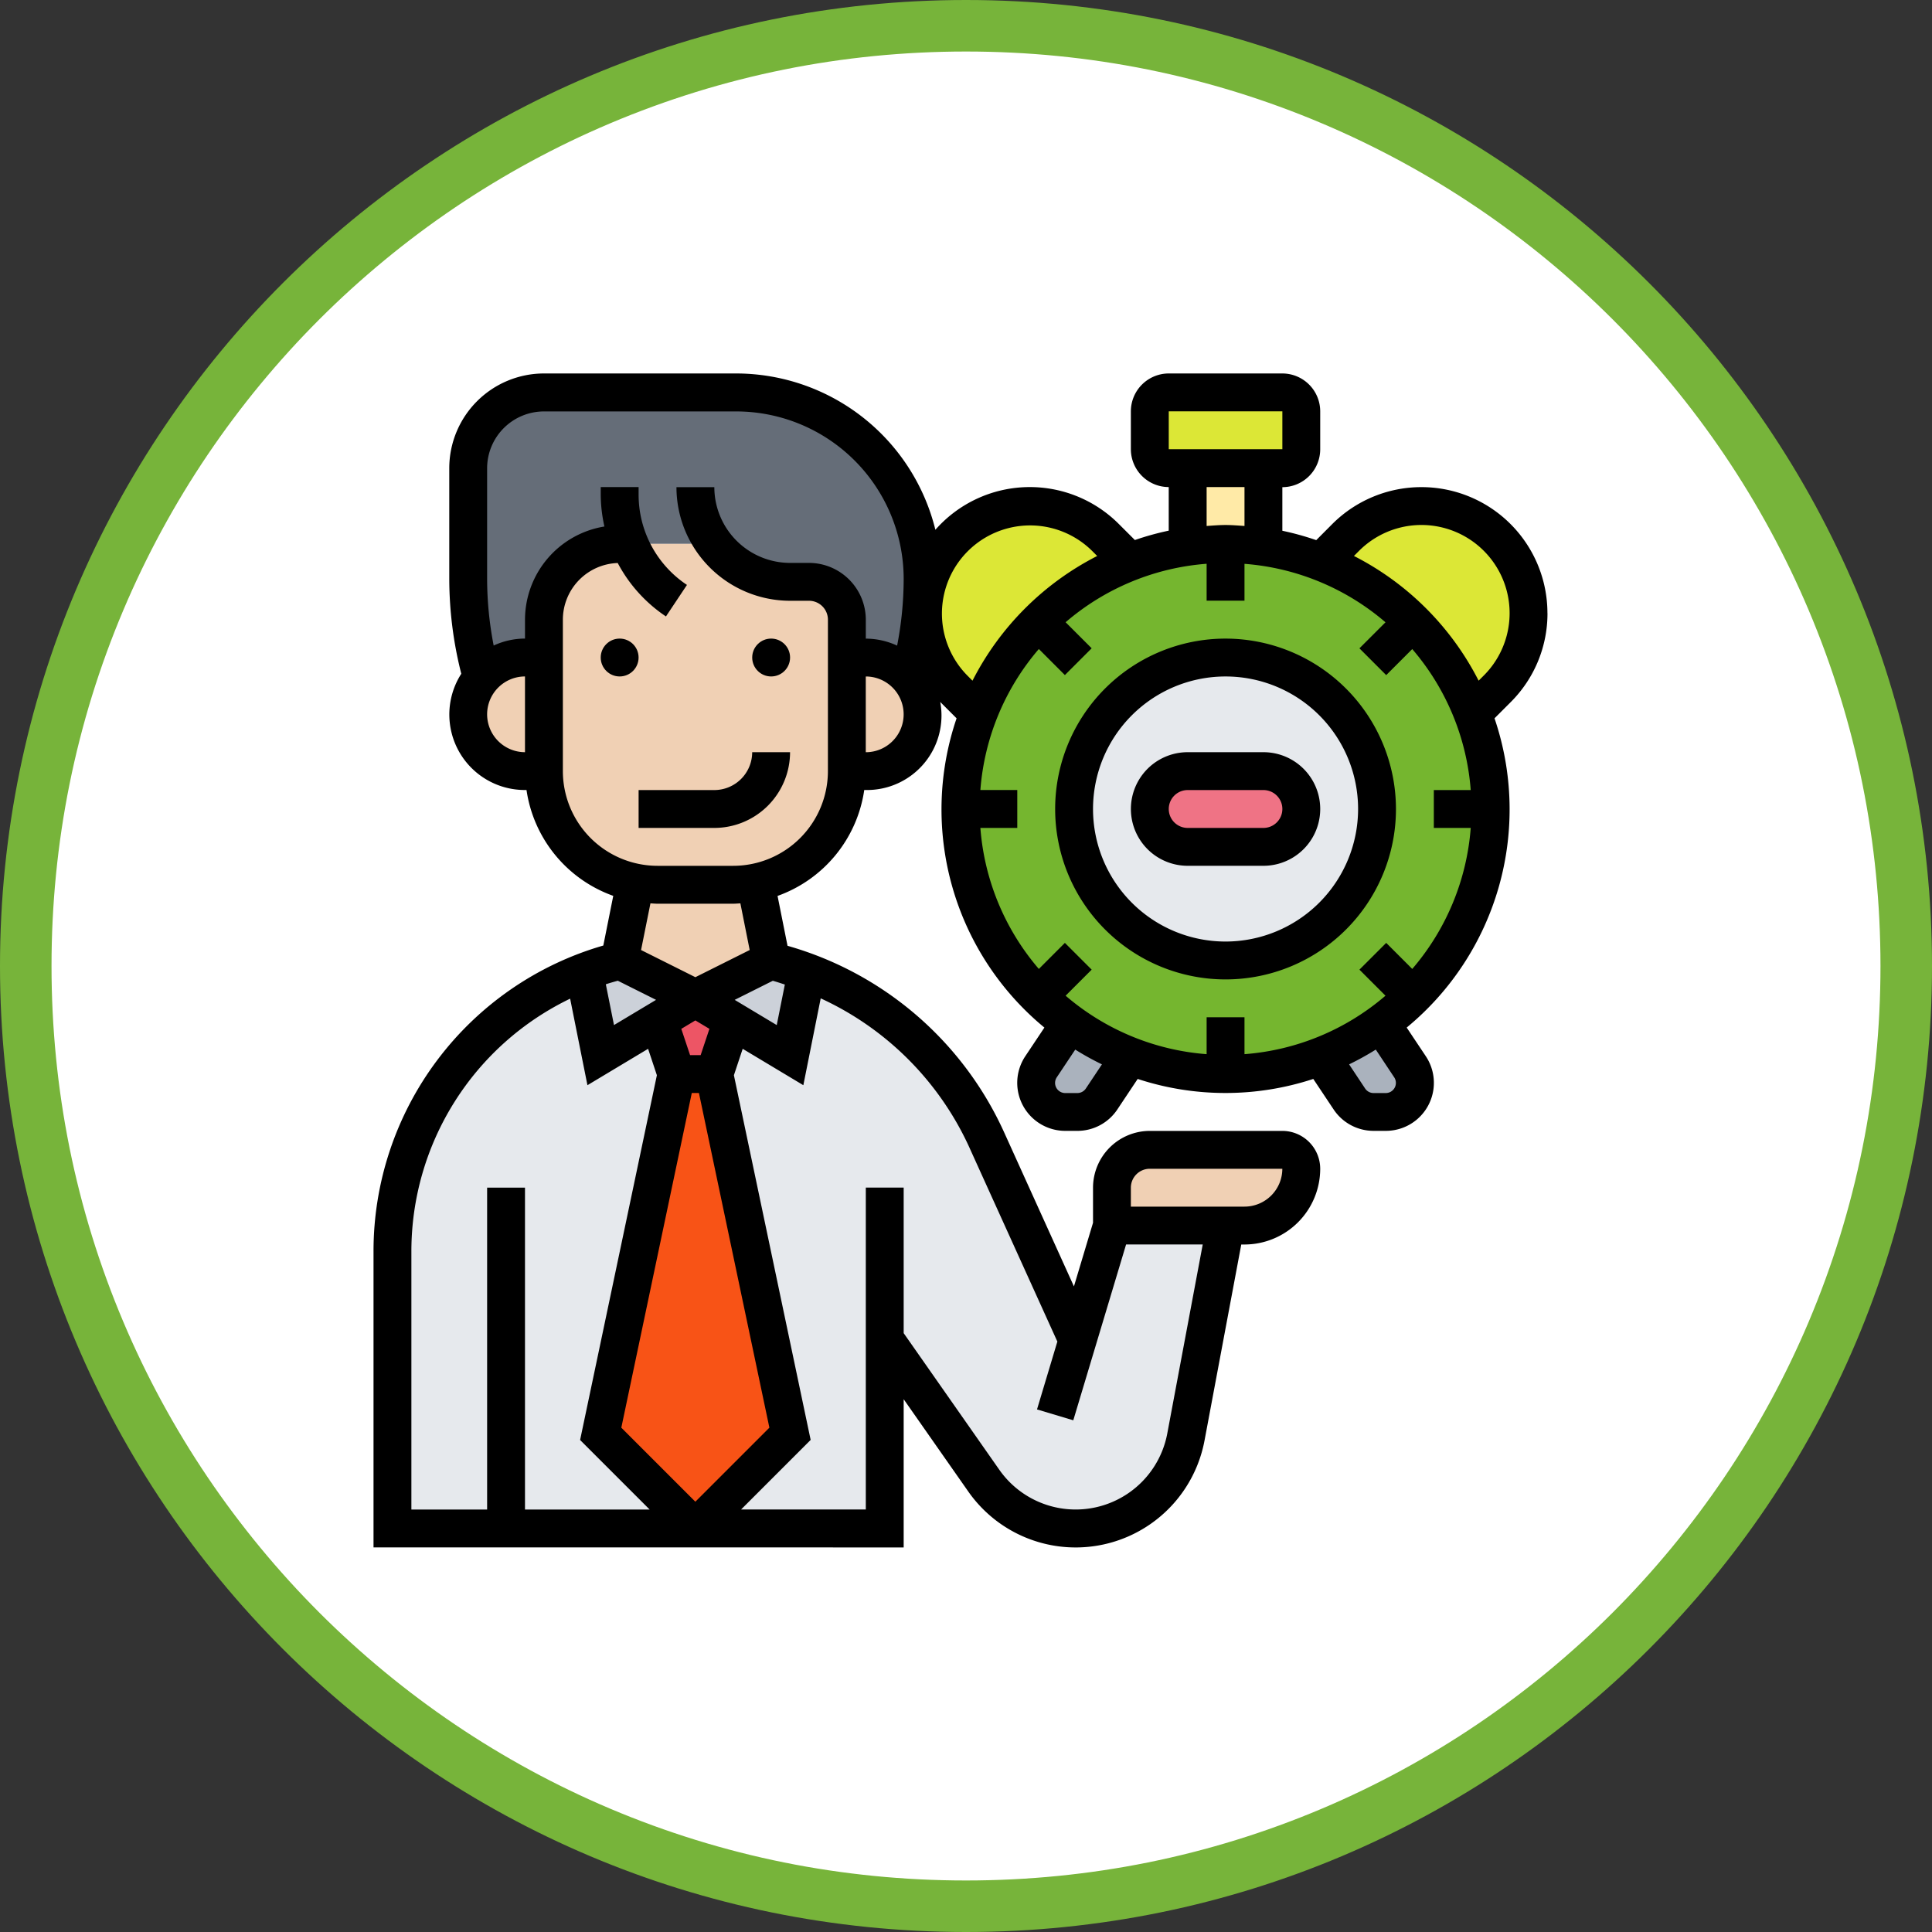 <svg xmlns="http://www.w3.org/2000/svg" width="150" height="150" viewBox="0 0 150 150">
  <rect x="0" y="0" width="150" height="150" fill="#333333" stroke="none"/>
  <g id="Grupo_158125" data-name="Grupo 158125" transform="translate(10394 1463.18)">
    <g id="Grupo_158081" data-name="Grupo 158081">
      <g id="Grupo_158002" data-name="Grupo 158002" transform="translate(-11308 -12771)">
        <g id="Trazado_169921" data-name="Trazado 169921" transform="translate(914 11307.82)" fill="#fff">
          <path d="M 75 148 C 65.144 148 55.584 146.07 46.586 142.264 C 42.261 140.435 38.089 138.17 34.186 135.534 C 30.32 132.922 26.685 129.923 23.381 126.619 C 20.077 123.315 17.078 119.679 14.466 115.814 C 11.83 111.911 9.565 107.739 7.736 103.414 C 3.93 94.416 2 84.856 2 75 C 2 65.144 3.93 55.584 7.736 46.586 C 9.565 42.261 11.83 38.089 14.466 34.186 C 17.078 30.32 20.077 26.685 23.381 23.381 C 26.685 20.077 30.32 17.078 34.186 14.466 C 38.089 11.83 42.261 9.565 46.586 7.736 C 55.584 3.93 65.144 2 75 2 C 84.856 2 94.416 3.93 103.414 7.736 C 107.739 9.565 111.911 11.83 115.814 14.466 C 119.679 17.078 123.315 20.077 126.619 23.381 C 129.923 26.685 132.922 30.32 135.534 34.186 C 138.17 38.089 140.435 42.261 142.264 46.586 C 146.07 55.584 148 65.144 148 75 C 148 84.856 146.07 94.416 142.264 103.414 C 140.435 107.739 138.17 111.911 135.534 115.814 C 132.922 119.679 129.923 123.315 126.619 126.619 C 123.315 129.923 119.679 132.922 115.814 135.534 C 111.911 138.17 107.739 140.435 103.414 142.264 C 94.416 146.07 84.856 148 75 148 Z" stroke="none"/>
          <path d="M 75 4 C 65.413 4 56.115 5.877 47.365 9.578 C 43.159 11.357 39.101 13.559 35.306 16.123 C 31.546 18.664 28.009 21.582 24.795 24.795 C 21.582 28.009 18.664 31.546 16.123 35.306 C 13.559 39.101 11.357 43.159 9.578 47.365 C 5.877 56.115 4 65.413 4 75 C 4 84.587 5.877 93.885 9.578 102.635 C 11.357 106.841 13.559 110.899 16.123 114.694 C 18.664 118.454 21.582 121.991 24.795 125.205 C 28.009 128.418 31.546 131.336 35.306 133.877 C 39.101 136.441 43.159 138.643 47.365 140.422 C 56.115 144.123 65.413 146 75 146 C 84.587 146 93.885 144.123 102.635 140.422 C 106.841 138.643 110.899 136.441 114.694 133.877 C 118.454 131.336 121.991 128.418 125.205 125.205 C 128.418 121.991 131.336 118.454 133.877 114.694 C 136.441 110.899 138.643 106.841 140.422 102.635 C 144.123 93.885 146 84.587 146 75 C 146 65.413 144.123 56.115 140.422 47.365 C 138.643 43.159 136.441 39.101 133.877 35.306 C 131.336 31.546 128.418 28.009 125.205 24.795 C 121.991 21.582 118.454 18.664 114.694 16.123 C 110.899 13.559 106.841 11.357 102.635 9.578 C 93.885 5.877 84.587 4 75 4 M 75 0 C 116.421 0 150 33.579 150 75 C 150 116.421 116.421 150 75 150 C 33.579 150 0 116.421 0 75 C 0 33.579 33.579 0 75 0 Z" stroke="none" fill="#77b43a"/>
        </g>
        <g id="Grupo_157987" data-name="Grupo 157987" transform="translate(935 10956.756)">
          <g id="Grupo_153711" data-name="Grupo 153711" transform="translate(9.47 381.534)">
            <g id="Grupo_153690" data-name="Grupo 153690" transform="translate(23.52 44.968)">
              <path id="Trazado_205841" data-name="Trazado 205841" d="M56.683,471.744v14.7h-14.7l7.35-7.35-5.88-27.93L44.834,447l4.5,2.69,1.294-6.469v-.015a25.1,25.1,0,0,1,14,13.113l7.027,15.509,2.675-8.908h8.82l-3.072,16.42a8.712,8.712,0,0,1-15.7,3.381Z" transform="translate(-41.982 -443.211)" fill="#e6e9ed"/>
            </g>
            <g id="Grupo_153691" data-name="Grupo 153691" transform="translate(0 44.983)">
              <path id="Trazado_205842" data-name="Trazado 205842" d="M18.819,486.45H10V464.944a23.277,23.277,0,0,1,14.877-21.713L26.17,449.7l4.5-2.69,1.382,4.16L26.17,479.1l7.35,7.35Z" transform="translate(-9.999 -443.231)" fill="#e6e9ed"/>
            </g>
            <g id="Grupo_153692" data-name="Grupo 153692" transform="translate(16.171 52.921)">
              <path id="Trazado_205843" data-name="Trazado 205843" d="M40.808,454.026l5.88,27.93-7.35,7.35-7.35-7.35,5.879-27.93Z" transform="translate(-31.988 -454.026)" fill="#f85316"/>
            </g>
            <g id="Grupo_153693" data-name="Grupo 153693" transform="translate(20.668 47.041)">
              <path id="Trazado_205844" data-name="Trazado 205844" d="M40.956,446.03l2.852,1.72-1.382,4.16h-2.94L38.1,447.75Z" transform="translate(-38.104 -446.03)" fill="#ed5565"/>
            </g>
            <g id="Grupo_153694" data-name="Grupo 153694" transform="translate(23.52 44.101)">
              <path id="Trazado_205845" data-name="Trazado 205845" d="M50.626,442.9v.015l-1.294,6.469-4.5-2.69-2.852-1.72,5.88-2.94A25.207,25.207,0,0,1,50.626,442.9Z" transform="translate(-41.982 -442.032)" fill="#ccd1d9"/>
            </g>
            <g id="Grupo_153695" data-name="Grupo 153695" transform="translate(14.877 44.101)">
              <path id="Trazado_205846" data-name="Trazado 205846" d="M38.872,444.972l-2.852,1.72-4.5,2.69-1.294-6.469a21.681,21.681,0,0,1,2.764-.882Z" transform="translate(-30.229 -442.032)" fill="#ccd1d9"/>
            </g>
            <g id="Grupo_153696" data-name="Grupo 153696" transform="translate(5.88)">
              <path id="Trazado_205847" data-name="Trazado 205847" d="M37.105,393.823h-7.35a5.878,5.878,0,0,0-5.88,5.88v2.939h-1.47a4.393,4.393,0,0,0-3.367,1.558A28.844,28.844,0,0,1,18,396.528v-8.585a5.878,5.878,0,0,1,5.88-5.88H38.81a14.454,14.454,0,0,1,14.465,14.465,28.844,28.844,0,0,1-1.044,7.673,4.393,4.393,0,0,0-3.367-1.558H47.4V399.7a2.949,2.949,0,0,0-2.94-2.94h-1.47A7.366,7.366,0,0,1,37.105,393.823Z" transform="translate(-17.995 -382.063)" fill="#656d78"/>
            </g>
            <g id="Grupo_153697" data-name="Grupo 153697" transform="translate(61.742 5.88)">
              <path id="Trazado_205848" data-name="Trazado 205848" d="M99.836,390.059v6.086a21.094,21.094,0,0,0-5.88,0v-6.086Z" transform="translate(-93.956 -390.059)" fill="#ffeaa7"/>
            </g>
            <g id="Grupo_153698" data-name="Grupo 153698" transform="translate(58.802)">
              <path id="Trazado_205849" data-name="Trazado 205849" d="M101.718,383.533v2.94a1.474,1.474,0,0,1-1.47,1.47h-8.82a1.474,1.474,0,0,1-1.47-1.47v-2.94a1.474,1.474,0,0,1,1.47-1.47h8.82A1.474,1.474,0,0,1,101.718,383.533Z" transform="translate(-89.958 -382.063)" fill="#dce736"/>
            </g>
            <g id="Grupo_153699" data-name="Grupo 153699" transform="translate(72.12 8.82)">
              <path id="Trazado_205850" data-name="Trazado 205850" d="M124.15,402.377a8.325,8.325,0,0,1-2.44,5.88l-1.882,1.881h-.015a20.51,20.51,0,0,0-11.746-11.745v-.015l1.882-1.882a8.32,8.32,0,0,1,14.2,5.88Z" transform="translate(-108.068 -394.057)" fill="#dce736"/>
            </g>
            <g id="Grupo_153700" data-name="Grupo 153700" transform="translate(41.161 8.82)">
              <path id="Trazado_205851" data-name="Trazado 205851" d="M82.052,398.379v.015a20.51,20.51,0,0,0-11.746,11.745h-.015l-1.882-1.881a8.316,8.316,0,1,1,11.76-11.76Z" transform="translate(-65.97 -394.057)" fill="#dce736"/>
            </g>
            <g id="Grupo_153701" data-name="Grupo 153701" transform="translate(72.09 48.997)">
              <path id="Trazado_205852" data-name="Trazado 205852" d="M114.938,452.04a2.258,2.258,0,0,1-1.882,3.514h-.941a2.3,2.3,0,0,1-1.882-1l-2.205-3.322a20.273,20.273,0,0,0,4.675-2.543Z" transform="translate(-108.028 -448.689)" fill="#aab2bd"/>
            </g>
            <g id="Grupo_153702" data-name="Grupo 153702" transform="translate(49.981 48.997)">
              <path id="Trazado_205853" data-name="Trazado 205853" d="M85.255,451.232l-2.205,3.322a2.3,2.3,0,0,1-1.881,1h-.941a2.257,2.257,0,0,1-1.881-3.514l2.234-3.351A20.273,20.273,0,0,0,85.255,451.232Z" transform="translate(-77.964 -448.689)" fill="#aab2bd"/>
            </g>
            <g id="Grupo_153703" data-name="Grupo 153703" transform="translate(44.101 11.76)">
              <path id="Trazado_205854" data-name="Trazado 205854" d="M76,404.082a20.763,20.763,0,0,1,11.613-5.821,21.094,21.094,0,0,1,5.88,0A20.566,20.566,0,0,1,109.732,411.2a20.561,20.561,0,0,1-4.631,21.992,19.834,19.834,0,0,1-2.469,2.1,20.569,20.569,0,0,1-24.167,0,19.833,19.833,0,0,1-2.469-2.1,20.6,20.6,0,0,1,0-29.107Z" transform="translate(-69.968 -398.055)" fill="#75b62f"/>
            </g>
            <g id="Grupo_153704" data-name="Grupo 153704" transform="translate(52.921 20.58)">
              <path id="Trazado_205855" data-name="Trazado 205855" d="M93.722,410.048a11.76,11.76,0,1,1-11.76,11.76A11.757,11.757,0,0,1,93.722,410.048Z" transform="translate(-81.962 -410.048)" fill="#e6e9ed"/>
            </g>
            <g id="Grupo_153705" data-name="Grupo 153705" transform="translate(58.802 29.4)">
              <path id="Trazado_205856" data-name="Trazado 205856" d="M98.778,422.042a2.949,2.949,0,0,1,2.939,2.94,2.961,2.961,0,0,1-2.939,2.94H92.9a2.949,2.949,0,0,1-2.94-2.94,2.962,2.962,0,0,1,2.94-2.94Z" transform="translate(-89.958 -422.042)" fill="#ef7385"/>
            </g>
            <g id="Grupo_153706" data-name="Grupo 153706" transform="translate(55.861 58.802)">
              <path id="Trazado_205857" data-name="Trazado 205857" d="M100.66,463.492a4.4,4.4,0,0,1-4.409,4.41H85.96v-2.94a2.949,2.949,0,0,1,2.94-2.94H99.19A1.474,1.474,0,0,1,100.66,463.492Z" transform="translate(-85.96 -462.022)" fill="#f0d0b4"/>
            </g>
            <g id="Grupo_153707" data-name="Grupo 153707" transform="translate(35.281 20.58)">
              <path id="Trazado_205858" data-name="Trazado 205858" d="M62.811,411.606a4.414,4.414,0,0,1-3.367,7.262h-1.47v-8.82h1.47a4.393,4.393,0,0,1,3.367,1.558Z" transform="translate(-57.974 -410.048)" fill="#f0d0b4"/>
            </g>
            <g id="Grupo_153708" data-name="Grupo 153708" transform="translate(11.76 11.76)">
              <path id="Trazado_205859" data-name="Trazado 205859" d="M49.511,406.875v8.82a8.8,8.8,0,0,1-7.086,8.644,8.462,8.462,0,0,1-1.735.176H34.811a8.462,8.462,0,0,1-1.735-.176,8.8,8.8,0,0,1-7.086-8.644v-11.76a5.878,5.878,0,0,1,5.88-5.88h7.35A7.366,7.366,0,0,0,45.1,401h1.47a2.949,2.949,0,0,1,2.94,2.94Z" transform="translate(-25.991 -398.055)" fill="#f0d0b4"/>
            </g>
            <g id="Grupo_153709" data-name="Grupo 153709" transform="translate(17.641 38.044)">
              <path id="Trazado_205860" data-name="Trazado 205860" d="M44.541,433.8l1.205,6.057-5.88,2.94-5.879-2.94,1.205-6.057a8.462,8.462,0,0,0,1.735.177h5.879a8.462,8.462,0,0,0,1.735-.177Z" transform="translate(-33.987 -433.796)" fill="#f0d0b4"/>
            </g>
            <g id="Grupo_153710" data-name="Grupo 153710" transform="translate(5.88 20.58)">
              <path id="Trazado_205861" data-name="Trazado 205861" d="M23.875,410.048v8.82h-1.47a4.41,4.41,0,1,1,0-8.82Z" transform="translate(-17.995 -410.048)" fill="#f0d0b4"/>
            </g>
          </g>
          <g id="Grupo_153712" data-name="Grupo 153712" transform="translate(8 380.064)">
            <path id="Trazado_205862" data-name="Trazado 205862" d="M98.249,420.043h-5.88a4.41,4.41,0,1,0,0,8.82h5.88a4.41,4.41,0,0,0,0-8.82Zm0,5.88h-5.88a1.47,1.47,0,1,1,0-2.94h5.88a1.47,1.47,0,0,1,0,2.94Z" transform="translate(-29.157 -390.643)"/>
            <path id="Trazado_205863" data-name="Trazado 205863" d="M93.194,408.05a13.23,13.23,0,1,0,13.23,13.23A13.244,13.244,0,0,0,93.194,408.05Zm0,23.52a10.29,10.29,0,1,1,10.29-10.29A10.3,10.3,0,0,1,93.194,431.57Z" transform="translate(-27.042 -387.469)"/>
            <path id="Trazado_205864" data-name="Trazado 205864" d="M99.142,398.67a9.785,9.785,0,0,0-16.705-6.919L81.192,393a21.912,21.912,0,0,0-2.631-.728v-3.384a2.943,2.943,0,0,0,2.94-2.94V383a2.943,2.943,0,0,0-2.94-2.94h-8.82A2.943,2.943,0,0,0,66.8,383v2.94a2.943,2.943,0,0,0,2.94,2.94v3.384a21.764,21.764,0,0,0-2.628.728l-1.247-1.245a9.763,9.763,0,0,0-14.242.449,15.947,15.947,0,0,0-15.456-12.136H21.231a7.359,7.359,0,0,0-7.35,7.35V396a30.094,30.094,0,0,0,.933,7.375A5.86,5.86,0,0,0,19.76,412.4h.118a10.3,10.3,0,0,0,6.735,8.218l-.772,3.857A24.7,24.7,0,0,0,8,448.228v22.978H49.161V459.7l5.016,7.166a10.178,10.178,0,0,0,18.342-3.96l2.853-15.219h.25a5.886,5.886,0,0,0,5.879-5.88,2.943,2.943,0,0,0-2.94-2.94H68.272a4.415,4.415,0,0,0-4.41,4.41V446L62.38,450.94l-5.405-11.93a26.377,26.377,0,0,0-16.832-14.515l-.774-3.872A10.3,10.3,0,0,0,46.1,412.4h.118A5.783,5.783,0,0,0,52,405.563c.009.009.016.018.024.026l1.245,1.245a21.947,21.947,0,0,0,6.818,24.011l-1.485,2.226a3.728,3.728,0,0,0,3.1,5.793h.947a3.72,3.72,0,0,0,3.1-1.66l1.58-2.371a21.85,21.85,0,0,0,13.634,0l1.582,2.372a3.722,3.722,0,0,0,3.1,1.658H86.6a3.726,3.726,0,0,0,3.1-5.793l-1.485-2.226a21.945,21.945,0,0,0,6.819-24.011l1.245-1.245a9.716,9.716,0,0,0,2.867-6.919Zm-12.517,4.81,2.022-2.023a19,19,0,0,1,4.54,10.947H90.322v2.94h2.865a19,19,0,0,1-4.54,10.948l-2.022-2.023-2.079,2.078,2.023,2.023a19.007,19.007,0,0,1-10.947,4.54v-2.865h-2.94v2.865a19.006,19.006,0,0,1-10.948-4.54l2.023-2.023-2.079-2.078-2.022,2.023a19.01,19.01,0,0,1-4.54-10.948h2.865V412.4H55.116a19,19,0,0,1,4.54-10.947l2.022,2.023,2.079-2.079-2.023-2.023a19,19,0,0,1,10.948-4.539V397.7h2.94V394.84a19,19,0,0,1,10.947,4.539L84.546,401.4ZM69.742,383h8.82l0,2.94H69.742Zm2.94,5.88h2.94V391.9c-.488-.032-.974-.075-1.47-.075s-.982.043-1.47.075ZM16.82,406.524a2.943,2.943,0,0,1,2.94-2.94v5.88A2.943,2.943,0,0,1,16.82,406.524ZM39,427.212c.316.087.624.191.935.291l-.629,3.148-3.265-1.958Zm-6.29,8.713h.555l5.47,25.984-5.748,5.748-5.748-5.748Zm.688-2.94h-.821l-.681-2.041,1.092-.655,1.091.654Zm-6.728-2.335-.634-3.167c.306-.1.618-.188.93-.275l2.97,1.485ZM10.94,448.228A21.773,21.773,0,0,1,23.265,428.6l1.344,6.719,4.709-2.825.682,2.05-5.961,28.32,5.4,5.4H19.76v-24.99H16.82v24.99H10.94ZM66.8,443.276a1.47,1.47,0,0,1,1.47-1.47h10.29a2.943,2.943,0,0,1-2.939,2.94H66.8Zm-12.507-3.052,6.8,15-1.58,5.268,2.817.843,4.1-13.653H72.38l-2.752,14.675a7.237,7.237,0,0,1-13.042,2.818l-7.425-10.606v-11.3h-2.94v24.99H36.539l5.4-5.4L35.98,434.544l.682-2.05,4.709,2.825,1.348-6.743a23.433,23.433,0,0,1,11.575,11.647Zm-17.087-15.4-4.217,2.109-4.217-2.109L29.5,421.2c.184.01.366.028.553.028H35.93c.187,0,.369-.018.553-.028Zm6.073-13.888a7.358,7.358,0,0,1-7.35,7.35H30.051a7.358,7.358,0,0,1-7.35-7.35v-11.76a4.407,4.407,0,0,1,4.259-4.4,11.369,11.369,0,0,0,3.745,4.148l1.63-2.447a8.417,8.417,0,0,1-3.754-7.016v-.58h-2.94v.58a11.458,11.458,0,0,0,.286,2.481,7.342,7.342,0,0,0-6.166,7.23v1.47a5.832,5.832,0,0,0-2.432.541A27.242,27.242,0,0,1,16.82,396v-8.582a4.415,4.415,0,0,1,4.41-4.41H36.169A13.008,13.008,0,0,1,49.161,396a27.172,27.172,0,0,1-.509,5.189,5.826,5.826,0,0,0-2.431-.541v-1.47a4.415,4.415,0,0,0-4.41-4.41h-1.47a5.886,5.886,0,0,1-5.88-5.88H31.52a8.83,8.83,0,0,0,8.82,8.82h1.47a1.47,1.47,0,0,1,1.47,1.47Zm2.94-1.47v-5.88a2.94,2.94,0,0,1,0,5.88Zm7.886-5.953a6.846,6.846,0,0,1,9.681-9.682l.4.4a22.168,22.168,0,0,0-9.682,9.682Zm9.2,32.063a.794.794,0,0,1-.655.352h-.947a.786.786,0,0,1-.654-1.223l1.433-2.15a21.809,21.809,0,0,0,2.072,1.146Zm23.939-.871a.777.777,0,0,1,.132.436.787.787,0,0,1-.786.787h-.946a.789.789,0,0,1-.655-.35L83.744,433.7a21.811,21.811,0,0,0,2.072-1.146ZM94.2,403.511l-.4.4a22.17,22.17,0,0,0-9.681-9.682l.4-.4a6.846,6.846,0,0,1,9.682,9.682Z" transform="translate(-8 -380.064)"/>
            <circle id="Elipse_12929" data-name="Elipse 12929" cx="1.47" cy="1.47" r="1.47" transform="translate(17.64 20.58)"/>
            <circle id="Elipse_12930" data-name="Elipse 12930" cx="1.47" cy="1.47" r="1.47" transform="translate(29.401 20.58)"/>
            <path id="Trazado_205865" data-name="Trazado 205865" d="M41.865,422.983H35.986v2.94h5.879a5.886,5.886,0,0,0,5.88-5.88h-2.94A2.943,2.943,0,0,1,41.865,422.983Z" transform="translate(-15.405 -390.643)"/>
          </g>
        </g>
      </g>
    </g>
  </g>
</svg>
